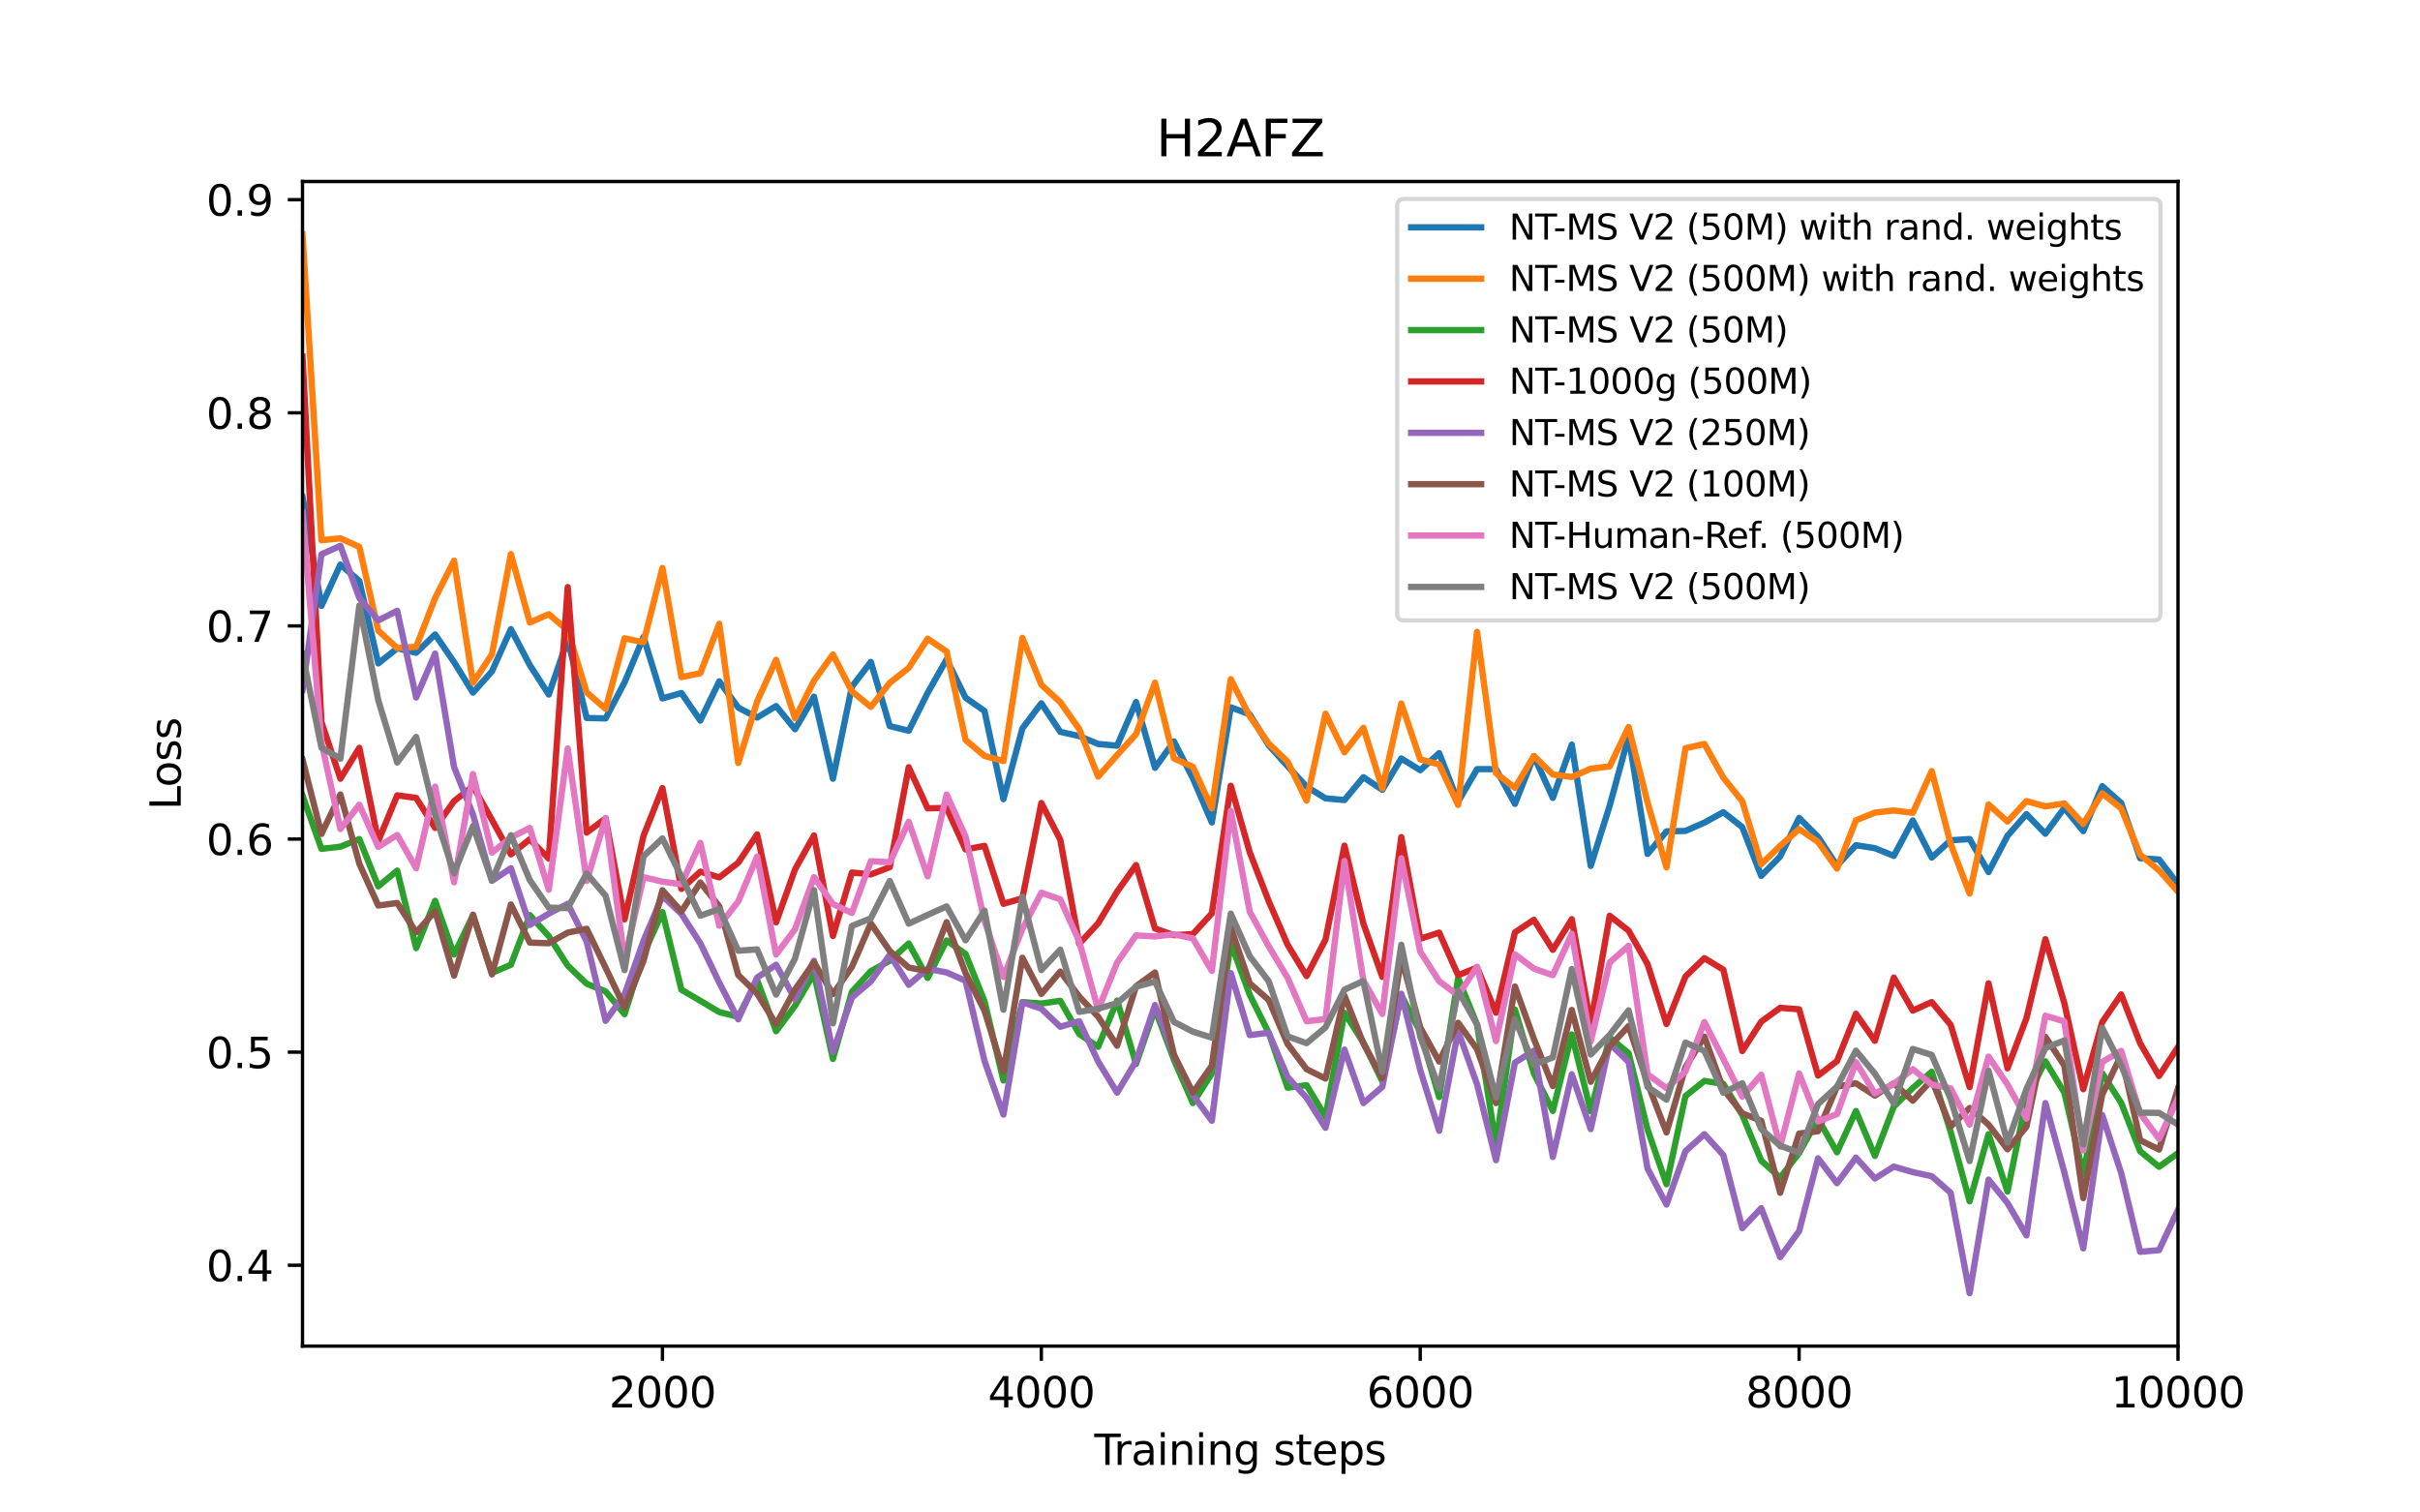 <?xml version="1.0" encoding="utf-8" standalone="no"?>
<!DOCTYPE svg PUBLIC "-//W3C//DTD SVG 1.1//EN"
  "http://www.w3.org/Graphics/SVG/1.1/DTD/svg11.dtd">
<svg xmlns:xlink="http://www.w3.org/1999/xlink" width="576pt" height="360pt" viewBox="0 0 576 360" xmlns="http://www.w3.org/2000/svg" version="1.1">
 <defs>
  <style type="text/css">*{stroke-linejoin: round; stroke-linecap: butt}</style>
 </defs>
 <g id="figure_1">
  <g id="patch_1">
   <path d="M 0 360 
L 576 360 
L 576 0 
L 0 0 
z
" style="fill: #ffffff"/>
  </g>
  <g id="axes_1">
   <g id="patch_2">
    <path d="M 72 320.4 
L 518.4 320.4 
L 518.4 43.2 
L 72 43.2 
z
" style="fill: #ffffff"/>
   </g>
   <g id="matplotlib.axis_1">
    <g id="xtick_1">
     <g id="line2d_1">
      <defs>
       <path id="ma77ee28044" d="M 0 0 
L 0 3.5 
" style="stroke: #000000; stroke-width: 0.8"/>
      </defs>
      <g>
       <use xlink:href="#ma77ee28044" x="157.673" y="320.4" style="stroke: #000000; stroke-width: 0.8"/>
      </g>
     </g>
     <g id="text_1">
      <!-- 2000 -->
      <g transform="translate(144.948 334.998) scale(0.1 -0.1)">
       <defs>
        <path id="DejaVuSans-32" d="M 1228 531 
L 3431 531 
L 3431 0 
L 469 0 
L 469 531 
Q 828 903 1448 1529 
Q 2069 2156 2228 2338 
Q 2531 2678 2651 2914 
Q 2772 3150 2772 3378 
Q 2772 3750 2511 3984 
Q 2250 4219 1831 4219 
Q 1534 4219 1204 4116 
Q 875 4013 500 3803 
L 500 4441 
Q 881 4594 1212 4672 
Q 1544 4750 1819 4750 
Q 2544 4750 2975 4387 
Q 3406 4025 3406 3419 
Q 3406 3131 3298 2873 
Q 3191 2616 2906 2266 
Q 2828 2175 2409 1742 
Q 1991 1309 1228 531 
z
" transform="scale(0.016)"/>
        <path id="DejaVuSans-30" d="M 2034 4250 
Q 1547 4250 1301 3770 
Q 1056 3291 1056 2328 
Q 1056 1369 1301 889 
Q 1547 409 2034 409 
Q 2525 409 2770 889 
Q 3016 1369 3016 2328 
Q 3016 3291 2770 3770 
Q 2525 4250 2034 4250 
z
M 2034 4750 
Q 2819 4750 3233 4129 
Q 3647 3509 3647 2328 
Q 3647 1150 3233 529 
Q 2819 -91 2034 -91 
Q 1250 -91 836 529 
Q 422 1150 422 2328 
Q 422 3509 836 4129 
Q 1250 4750 2034 4750 
z
" transform="scale(0.016)"/>
       </defs>
       <use xlink:href="#DejaVuSans-32"/>
       <use xlink:href="#DejaVuSans-30" transform="translate(63.623 0)"/>
       <use xlink:href="#DejaVuSans-30" transform="translate(127.246 0)"/>
       <use xlink:href="#DejaVuSans-30" transform="translate(190.869 0)"/>
      </g>
     </g>
    </g>
    <g id="xtick_2">
     <g id="line2d_2">
      <g>
       <use xlink:href="#ma77ee28044" x="247.855" y="320.4" style="stroke: #000000; stroke-width: 0.8"/>
      </g>
     </g>
     <g id="text_2">
      <!-- 4000 -->
      <g transform="translate(235.13 334.998) scale(0.1 -0.1)">
       <defs>
        <path id="DejaVuSans-34" d="M 2419 4116 
L 825 1625 
L 2419 1625 
L 2419 4116 
z
M 2253 4666 
L 3047 4666 
L 3047 1625 
L 3713 1625 
L 3713 1100 
L 3047 1100 
L 3047 0 
L 2419 0 
L 2419 1100 
L 313 1100 
L 313 1709 
L 2253 4666 
z
" transform="scale(0.016)"/>
       </defs>
       <use xlink:href="#DejaVuSans-34"/>
       <use xlink:href="#DejaVuSans-30" transform="translate(63.623 0)"/>
       <use xlink:href="#DejaVuSans-30" transform="translate(127.246 0)"/>
       <use xlink:href="#DejaVuSans-30" transform="translate(190.869 0)"/>
      </g>
     </g>
    </g>
    <g id="xtick_3">
     <g id="line2d_3">
      <g>
       <use xlink:href="#ma77ee28044" x="338.036" y="320.4" style="stroke: #000000; stroke-width: 0.8"/>
      </g>
     </g>
     <g id="text_3">
      <!-- 6000 -->
      <g transform="translate(325.311 334.998) scale(0.1 -0.1)">
       <defs>
        <path id="DejaVuSans-36" d="M 2113 2584 
Q 1688 2584 1439 2293 
Q 1191 2003 1191 1497 
Q 1191 994 1439 701 
Q 1688 409 2113 409 
Q 2538 409 2786 701 
Q 3034 994 3034 1497 
Q 3034 2003 2786 2293 
Q 2538 2584 2113 2584 
z
M 3366 4563 
L 3366 3988 
Q 3128 4100 2886 4159 
Q 2644 4219 2406 4219 
Q 1781 4219 1451 3797 
Q 1122 3375 1075 2522 
Q 1259 2794 1537 2939 
Q 1816 3084 2150 3084 
Q 2853 3084 3261 2657 
Q 3669 2231 3669 1497 
Q 3669 778 3244 343 
Q 2819 -91 2113 -91 
Q 1303 -91 875 529 
Q 447 1150 447 2328 
Q 447 3434 972 4092 
Q 1497 4750 2381 4750 
Q 2619 4750 2861 4703 
Q 3103 4656 3366 4563 
z
" transform="scale(0.016)"/>
       </defs>
       <use xlink:href="#DejaVuSans-36"/>
       <use xlink:href="#DejaVuSans-30" transform="translate(63.623 0)"/>
       <use xlink:href="#DejaVuSans-30" transform="translate(127.246 0)"/>
       <use xlink:href="#DejaVuSans-30" transform="translate(190.869 0)"/>
      </g>
     </g>
    </g>
    <g id="xtick_4">
     <g id="line2d_4">
      <g>
       <use xlink:href="#ma77ee28044" x="428.218" y="320.4" style="stroke: #000000; stroke-width: 0.8"/>
      </g>
     </g>
     <g id="text_4">
      <!-- 8000 -->
      <g transform="translate(415.493 334.998) scale(0.1 -0.1)">
       <defs>
        <path id="DejaVuSans-38" d="M 2034 2216 
Q 1584 2216 1326 1975 
Q 1069 1734 1069 1313 
Q 1069 891 1326 650 
Q 1584 409 2034 409 
Q 2484 409 2743 651 
Q 3003 894 3003 1313 
Q 3003 1734 2745 1975 
Q 2488 2216 2034 2216 
z
M 1403 2484 
Q 997 2584 770 2862 
Q 544 3141 544 3541 
Q 544 4100 942 4425 
Q 1341 4750 2034 4750 
Q 2731 4750 3128 4425 
Q 3525 4100 3525 3541 
Q 3525 3141 3298 2862 
Q 3072 2584 2669 2484 
Q 3125 2378 3379 2068 
Q 3634 1759 3634 1313 
Q 3634 634 3220 271 
Q 2806 -91 2034 -91 
Q 1263 -91 848 271 
Q 434 634 434 1313 
Q 434 1759 690 2068 
Q 947 2378 1403 2484 
z
M 1172 3481 
Q 1172 3119 1398 2916 
Q 1625 2713 2034 2713 
Q 2441 2713 2670 2916 
Q 2900 3119 2900 3481 
Q 2900 3844 2670 4047 
Q 2441 4250 2034 4250 
Q 1625 4250 1398 4047 
Q 1172 3844 1172 3481 
z
" transform="scale(0.016)"/>
       </defs>
       <use xlink:href="#DejaVuSans-38"/>
       <use xlink:href="#DejaVuSans-30" transform="translate(63.623 0)"/>
       <use xlink:href="#DejaVuSans-30" transform="translate(127.246 0)"/>
       <use xlink:href="#DejaVuSans-30" transform="translate(190.869 0)"/>
      </g>
     </g>
    </g>
    <g id="xtick_5">
     <g id="line2d_5">
      <g>
       <use xlink:href="#ma77ee28044" x="518.4" y="320.4" style="stroke: #000000; stroke-width: 0.8"/>
      </g>
     </g>
     <g id="text_5">
      <!-- 10000 -->
      <g transform="translate(502.494 334.998) scale(0.1 -0.1)">
       <defs>
        <path id="DejaVuSans-31" d="M 794 531 
L 1825 531 
L 1825 4091 
L 703 3866 
L 703 4441 
L 1819 4666 
L 2450 4666 
L 2450 531 
L 3481 531 
L 3481 0 
L 794 0 
L 794 531 
z
" transform="scale(0.016)"/>
       </defs>
       <use xlink:href="#DejaVuSans-31"/>
       <use xlink:href="#DejaVuSans-30" transform="translate(63.623 0)"/>
       <use xlink:href="#DejaVuSans-30" transform="translate(127.246 0)"/>
       <use xlink:href="#DejaVuSans-30" transform="translate(190.869 0)"/>
       <use xlink:href="#DejaVuSans-30" transform="translate(254.492 0)"/>
      </g>
     </g>
    </g>
    <g id="text_6">
     <!-- Training steps -->
     <g transform="translate(260.465 348.677) scale(0.1 -0.1)">
      <defs>
       <path id="DejaVuSans-54" d="M -19 4666 
L 3928 4666 
L 3928 4134 
L 2272 4134 
L 2272 0 
L 1638 0 
L 1638 4134 
L -19 4134 
L -19 4666 
z
" transform="scale(0.016)"/>
       <path id="DejaVuSans-72" d="M 2631 2963 
Q 2534 3019 2420 3045 
Q 2306 3072 2169 3072 
Q 1681 3072 1420 2755 
Q 1159 2438 1159 1844 
L 1159 0 
L 581 0 
L 581 3500 
L 1159 3500 
L 1159 2956 
Q 1341 3275 1631 3429 
Q 1922 3584 2338 3584 
Q 2397 3584 2469 3576 
Q 2541 3569 2628 3553 
L 2631 2963 
z
" transform="scale(0.016)"/>
       <path id="DejaVuSans-61" d="M 2194 1759 
Q 1497 1759 1228 1600 
Q 959 1441 959 1056 
Q 959 750 1161 570 
Q 1363 391 1709 391 
Q 2188 391 2477 730 
Q 2766 1069 2766 1631 
L 2766 1759 
L 2194 1759 
z
M 3341 1997 
L 3341 0 
L 2766 0 
L 2766 531 
Q 2569 213 2275 61 
Q 1981 -91 1556 -91 
Q 1019 -91 701 211 
Q 384 513 384 1019 
Q 384 1609 779 1909 
Q 1175 2209 1959 2209 
L 2766 2209 
L 2766 2266 
Q 2766 2663 2505 2880 
Q 2244 3097 1772 3097 
Q 1472 3097 1187 3025 
Q 903 2953 641 2809 
L 641 3341 
Q 956 3463 1253 3523 
Q 1550 3584 1831 3584 
Q 2591 3584 2966 3190 
Q 3341 2797 3341 1997 
z
" transform="scale(0.016)"/>
       <path id="DejaVuSans-69" d="M 603 3500 
L 1178 3500 
L 1178 0 
L 603 0 
L 603 3500 
z
M 603 4863 
L 1178 4863 
L 1178 4134 
L 603 4134 
L 603 4863 
z
" transform="scale(0.016)"/>
       <path id="DejaVuSans-6e" d="M 3513 2113 
L 3513 0 
L 2938 0 
L 2938 2094 
Q 2938 2591 2744 2837 
Q 2550 3084 2163 3084 
Q 1697 3084 1428 2787 
Q 1159 2491 1159 1978 
L 1159 0 
L 581 0 
L 581 3500 
L 1159 3500 
L 1159 2956 
Q 1366 3272 1645 3428 
Q 1925 3584 2291 3584 
Q 2894 3584 3203 3211 
Q 3513 2838 3513 2113 
z
" transform="scale(0.016)"/>
       <path id="DejaVuSans-67" d="M 2906 1791 
Q 2906 2416 2648 2759 
Q 2391 3103 1925 3103 
Q 1463 3103 1205 2759 
Q 947 2416 947 1791 
Q 947 1169 1205 825 
Q 1463 481 1925 481 
Q 2391 481 2648 825 
Q 2906 1169 2906 1791 
z
M 3481 434 
Q 3481 -459 3084 -895 
Q 2688 -1331 1869 -1331 
Q 1566 -1331 1297 -1286 
Q 1028 -1241 775 -1147 
L 775 -588 
Q 1028 -725 1275 -790 
Q 1522 -856 1778 -856 
Q 2344 -856 2625 -561 
Q 2906 -266 2906 331 
L 2906 616 
Q 2728 306 2450 153 
Q 2172 0 1784 0 
Q 1141 0 747 490 
Q 353 981 353 1791 
Q 353 2603 747 3093 
Q 1141 3584 1784 3584 
Q 2172 3584 2450 3431 
Q 2728 3278 2906 2969 
L 2906 3500 
L 3481 3500 
L 3481 434 
z
" transform="scale(0.016)"/>
       <path id="DejaVuSans-20" transform="scale(0.016)"/>
       <path id="DejaVuSans-73" d="M 2834 3397 
L 2834 2853 
Q 2591 2978 2328 3040 
Q 2066 3103 1784 3103 
Q 1356 3103 1142 2972 
Q 928 2841 928 2578 
Q 928 2378 1081 2264 
Q 1234 2150 1697 2047 
L 1894 2003 
Q 2506 1872 2764 1633 
Q 3022 1394 3022 966 
Q 3022 478 2636 193 
Q 2250 -91 1575 -91 
Q 1294 -91 989 -36 
Q 684 19 347 128 
L 347 722 
Q 666 556 975 473 
Q 1284 391 1588 391 
Q 1994 391 2212 530 
Q 2431 669 2431 922 
Q 2431 1156 2273 1281 
Q 2116 1406 1581 1522 
L 1381 1569 
Q 847 1681 609 1914 
Q 372 2147 372 2553 
Q 372 3047 722 3315 
Q 1072 3584 1716 3584 
Q 2034 3584 2315 3537 
Q 2597 3491 2834 3397 
z
" transform="scale(0.016)"/>
       <path id="DejaVuSans-74" d="M 1172 4494 
L 1172 3500 
L 2356 3500 
L 2356 3053 
L 1172 3053 
L 1172 1153 
Q 1172 725 1289 603 
Q 1406 481 1766 481 
L 2356 481 
L 2356 0 
L 1766 0 
Q 1100 0 847 248 
Q 594 497 594 1153 
L 594 3053 
L 172 3053 
L 172 3500 
L 594 3500 
L 594 4494 
L 1172 4494 
z
" transform="scale(0.016)"/>
       <path id="DejaVuSans-65" d="M 3597 1894 
L 3597 1613 
L 953 1613 
Q 991 1019 1311 708 
Q 1631 397 2203 397 
Q 2534 397 2845 478 
Q 3156 559 3463 722 
L 3463 178 
Q 3153 47 2828 -22 
Q 2503 -91 2169 -91 
Q 1331 -91 842 396 
Q 353 884 353 1716 
Q 353 2575 817 3079 
Q 1281 3584 2069 3584 
Q 2775 3584 3186 3129 
Q 3597 2675 3597 1894 
z
M 3022 2063 
Q 3016 2534 2758 2815 
Q 2500 3097 2075 3097 
Q 1594 3097 1305 2825 
Q 1016 2553 972 2059 
L 3022 2063 
z
" transform="scale(0.016)"/>
       <path id="DejaVuSans-70" d="M 1159 525 
L 1159 -1331 
L 581 -1331 
L 581 3500 
L 1159 3500 
L 1159 2969 
Q 1341 3281 1617 3432 
Q 1894 3584 2278 3584 
Q 2916 3584 3314 3078 
Q 3713 2572 3713 1747 
Q 3713 922 3314 415 
Q 2916 -91 2278 -91 
Q 1894 -91 1617 61 
Q 1341 213 1159 525 
z
M 3116 1747 
Q 3116 2381 2855 2742 
Q 2594 3103 2138 3103 
Q 1681 3103 1420 2742 
Q 1159 2381 1159 1747 
Q 1159 1113 1420 752 
Q 1681 391 2138 391 
Q 2594 391 2855 752 
Q 3116 1113 3116 1747 
z
" transform="scale(0.016)"/>
      </defs>
      <use xlink:href="#DejaVuSans-54"/>
      <use xlink:href="#DejaVuSans-72" transform="translate(46.334 0)"/>
      <use xlink:href="#DejaVuSans-61" transform="translate(87.447 0)"/>
      <use xlink:href="#DejaVuSans-69" transform="translate(148.727 0)"/>
      <use xlink:href="#DejaVuSans-6e" transform="translate(176.51 0)"/>
      <use xlink:href="#DejaVuSans-69" transform="translate(239.889 0)"/>
      <use xlink:href="#DejaVuSans-6e" transform="translate(267.672 0)"/>
      <use xlink:href="#DejaVuSans-67" transform="translate(331.051 0)"/>
      <use xlink:href="#DejaVuSans-20" transform="translate(394.527 0)"/>
      <use xlink:href="#DejaVuSans-73" transform="translate(426.314 0)"/>
      <use xlink:href="#DejaVuSans-74" transform="translate(478.414 0)"/>
      <use xlink:href="#DejaVuSans-65" transform="translate(517.623 0)"/>
      <use xlink:href="#DejaVuSans-70" transform="translate(579.146 0)"/>
      <use xlink:href="#DejaVuSans-73" transform="translate(642.623 0)"/>
     </g>
    </g>
   </g>
   <g id="matplotlib.axis_2">
    <g id="ytick_1">
     <g id="line2d_6">
      <defs>
       <path id="m002fda97c6" d="M 0 0 
L -3.5 0 
" style="stroke: #000000; stroke-width: 0.8"/>
      </defs>
      <g>
       <use xlink:href="#m002fda97c6" x="72" y="301.155" style="stroke: #000000; stroke-width: 0.8"/>
      </g>
     </g>
     <g id="text_7">
      <!-- 0.4 -->
      <g transform="translate(49.097 304.954) scale(0.1 -0.1)">
       <defs>
        <path id="DejaVuSans-2e" d="M 684 794 
L 1344 794 
L 1344 0 
L 684 0 
L 684 794 
z
" transform="scale(0.016)"/>
       </defs>
       <use xlink:href="#DejaVuSans-30"/>
       <use xlink:href="#DejaVuSans-2e" transform="translate(63.623 0)"/>
       <use xlink:href="#DejaVuSans-34" transform="translate(95.41 0)"/>
      </g>
     </g>
    </g>
    <g id="ytick_2">
     <g id="line2d_7">
      <g>
       <use xlink:href="#m002fda97c6" x="72" y="250.43" style="stroke: #000000; stroke-width: 0.8"/>
      </g>
     </g>
     <g id="text_8">
      <!-- 0.5 -->
      <g transform="translate(49.097 254.23) scale(0.1 -0.1)">
       <defs>
        <path id="DejaVuSans-35" d="M 691 4666 
L 3169 4666 
L 3169 4134 
L 1269 4134 
L 1269 2991 
Q 1406 3038 1543 3061 
Q 1681 3084 1819 3084 
Q 2600 3084 3056 2656 
Q 3513 2228 3513 1497 
Q 3513 744 3044 326 
Q 2575 -91 1722 -91 
Q 1428 -91 1123 -41 
Q 819 9 494 109 
L 494 744 
Q 775 591 1075 516 
Q 1375 441 1709 441 
Q 2250 441 2565 725 
Q 2881 1009 2881 1497 
Q 2881 1984 2565 2268 
Q 2250 2553 1709 2553 
Q 1456 2553 1204 2497 
Q 953 2441 691 2322 
L 691 4666 
z
" transform="scale(0.016)"/>
       </defs>
       <use xlink:href="#DejaVuSans-30"/>
       <use xlink:href="#DejaVuSans-2e" transform="translate(63.623 0)"/>
       <use xlink:href="#DejaVuSans-35" transform="translate(95.41 0)"/>
      </g>
     </g>
    </g>
    <g id="ytick_3">
     <g id="line2d_8">
      <g>
       <use xlink:href="#m002fda97c6" x="72" y="199.706" style="stroke: #000000; stroke-width: 0.8"/>
      </g>
     </g>
     <g id="text_9">
      <!-- 0.6 -->
      <g transform="translate(49.097 203.505) scale(0.1 -0.1)">
       <use xlink:href="#DejaVuSans-30"/>
       <use xlink:href="#DejaVuSans-2e" transform="translate(63.623 0)"/>
       <use xlink:href="#DejaVuSans-36" transform="translate(95.41 0)"/>
      </g>
     </g>
    </g>
    <g id="ytick_4">
     <g id="line2d_9">
      <g>
       <use xlink:href="#m002fda97c6" x="72" y="148.981" style="stroke: #000000; stroke-width: 0.8"/>
      </g>
     </g>
     <g id="text_10">
      <!-- 0.7 -->
      <g transform="translate(49.097 152.78) scale(0.1 -0.1)">
       <defs>
        <path id="DejaVuSans-37" d="M 525 4666 
L 3525 4666 
L 3525 4397 
L 1831 0 
L 1172 0 
L 2766 4134 
L 525 4134 
L 525 4666 
z
" transform="scale(0.016)"/>
       </defs>
       <use xlink:href="#DejaVuSans-30"/>
       <use xlink:href="#DejaVuSans-2e" transform="translate(63.623 0)"/>
       <use xlink:href="#DejaVuSans-37" transform="translate(95.41 0)"/>
      </g>
     </g>
    </g>
    <g id="ytick_5">
     <g id="line2d_10">
      <g>
       <use xlink:href="#m002fda97c6" x="72" y="98.257" style="stroke: #000000; stroke-width: 0.8"/>
      </g>
     </g>
     <g id="text_11">
      <!-- 0.8 -->
      <g transform="translate(49.097 102.056) scale(0.1 -0.1)">
       <use xlink:href="#DejaVuSans-30"/>
       <use xlink:href="#DejaVuSans-2e" transform="translate(63.623 0)"/>
       <use xlink:href="#DejaVuSans-38" transform="translate(95.41 0)"/>
      </g>
     </g>
    </g>
    <g id="ytick_6">
     <g id="line2d_11">
      <g>
       <use xlink:href="#m002fda97c6" x="72" y="47.532" style="stroke: #000000; stroke-width: 0.8"/>
      </g>
     </g>
     <g id="text_12">
      <!-- 0.9 -->
      <g transform="translate(49.097 51.331) scale(0.1 -0.1)">
       <defs>
        <path id="DejaVuSans-39" d="M 703 97 
L 703 672 
Q 941 559 1184 500 
Q 1428 441 1663 441 
Q 2288 441 2617 861 
Q 2947 1281 2994 2138 
Q 2813 1869 2534 1725 
Q 2256 1581 1919 1581 
Q 1219 1581 811 2004 
Q 403 2428 403 3163 
Q 403 3881 828 4315 
Q 1253 4750 1959 4750 
Q 2769 4750 3195 4129 
Q 3622 3509 3622 2328 
Q 3622 1225 3098 567 
Q 2575 -91 1691 -91 
Q 1453 -91 1209 -44 
Q 966 3 703 97 
z
M 1959 2075 
Q 2384 2075 2632 2365 
Q 2881 2656 2881 3163 
Q 2881 3666 2632 3958 
Q 2384 4250 1959 4250 
Q 1534 4250 1286 3958 
Q 1038 3666 1038 3163 
Q 1038 2656 1286 2365 
Q 1534 2075 1959 2075 
z
" transform="scale(0.016)"/>
       </defs>
       <use xlink:href="#DejaVuSans-30"/>
       <use xlink:href="#DejaVuSans-2e" transform="translate(63.623 0)"/>
       <use xlink:href="#DejaVuSans-39" transform="translate(95.41 0)"/>
      </g>
     </g>
    </g>
    <g id="text_13">
     <!-- Loss -->
     <g transform="translate(43.017 192.767) rotate(-90) scale(0.1 -0.1)">
      <defs>
       <path id="DejaVuSans-4c" d="M 628 4666 
L 1259 4666 
L 1259 531 
L 3531 531 
L 3531 0 
L 628 0 
L 628 4666 
z
" transform="scale(0.016)"/>
       <path id="DejaVuSans-6f" d="M 1959 3097 
Q 1497 3097 1228 2736 
Q 959 2375 959 1747 
Q 959 1119 1226 758 
Q 1494 397 1959 397 
Q 2419 397 2687 759 
Q 2956 1122 2956 1747 
Q 2956 2369 2687 2733 
Q 2419 3097 1959 3097 
z
M 1959 3584 
Q 2709 3584 3137 3096 
Q 3566 2609 3566 1747 
Q 3566 888 3137 398 
Q 2709 -91 1959 -91 
Q 1206 -91 779 398 
Q 353 888 353 1747 
Q 353 2609 779 3096 
Q 1206 3584 1959 3584 
z
" transform="scale(0.016)"/>
      </defs>
      <use xlink:href="#DejaVuSans-4c"/>
      <use xlink:href="#DejaVuSans-6f" transform="translate(53.963 0)"/>
      <use xlink:href="#DejaVuSans-73" transform="translate(115.145 0)"/>
      <use xlink:href="#DejaVuSans-73" transform="translate(167.244 0)"/>
     </g>
    </g>
   </g>
   <g id="line2d_12">
    <path d="M 72 118.293 
L 76.509 144.213 
L 81.018 134.372 
L 85.527 138.278 
L 90.036 157.909 
L 94.545 154.307 
L 99.055 155.372 
L 103.564 151.01 
L 108.073 157.604 
L 112.582 164.858 
L 117.091 159.786 
L 121.6 149.742 
L 126.109 158.314 
L 130.618 165.314 
L 135.127 152.228 
L 139.636 170.894 
L 144.145 170.996 
L 148.655 162.423 
L 153.164 151.619 
L 157.673 166.228 
L 162.182 164.959 
L 166.691 171.503 
L 171.2 162.17 
L 175.709 168.409 
L 180.218 170.793 
L 184.727 168.054 
L 189.236 173.583 
L 193.745 165.822 
L 198.255 185.351 
L 202.764 163.438 
L 207.273 157.554 
L 211.782 172.822 
L 216.291 173.938 
L 220.8 164.909 
L 225.309 156.945 
L 229.818 166.075 
L 234.327 169.22 
L 238.836 190.22 
L 243.345 173.38 
L 247.855 167.394 
L 252.364 174.191 
L 256.873 175.206 
L 261.382 177.083 
L 265.891 177.488 
L 270.4 167.09 
L 274.909 182.764 
L 279.418 176.474 
L 283.927 185.249 
L 288.436 195.749 
L 292.945 168.358 
L 297.455 170.032 
L 301.964 177.387 
L 306.473 182.358 
L 310.982 187.228 
L 315.491 190.017 
L 320 190.423 
L 324.509 184.996 
L 329.018 187.988 
L 333.527 180.532 
L 338.036 183.322 
L 342.545 179.264 
L 347.055 190.829 
L 351.564 183.068 
L 356.073 183.068 
L 360.582 191.336 
L 365.091 179.974 
L 369.6 189.916 
L 374.109 177.235 
L 378.618 206.097 
L 383.127 191.793 
L 387.636 175.257 
L 392.145 203.257 
L 396.655 197.88 
L 401.164 197.778 
L 405.673 195.8 
L 410.182 193.314 
L 414.691 196.865 
L 419.2 208.481 
L 423.709 203.865 
L 428.218 194.684 
L 432.727 199.199 
L 437.236 206.046 
L 441.745 201.177 
L 446.255 201.887 
L 450.764 203.713 
L 455.273 195.293 
L 459.782 204.119 
L 464.291 200.01 
L 468.8 199.706 
L 473.309 207.568 
L 477.818 198.945 
L 482.327 193.771 
L 486.836 198.438 
L 491.345 192.3 
L 495.855 197.829 
L 500.364 187.126 
L 504.873 191.133 
L 509.382 204.271 
L 513.891 204.575 
L 518.4 210.459 
" clip-path="url(#p6b0ca546bc)" style="fill: none; stroke: #1f77b4; stroke-width: 1.5; stroke-linecap: square"/>
   </g>
   <g id="line2d_13">
    <path d="M 72 55.8 
L 76.509 128.59 
L 81.018 128.133 
L 85.527 130.162 
L 90.036 150.097 
L 94.545 154.257 
L 99.055 153.952 
L 103.564 142.336 
L 108.073 133.459 
L 112.582 162.525 
L 117.091 155.728 
L 121.6 131.887 
L 126.109 148.17 
L 130.618 146.191 
L 135.127 150.046 
L 139.636 164.807 
L 144.145 168.713 
L 148.655 151.923 
L 153.164 152.887 
L 157.673 135.184 
L 162.182 161.155 
L 166.691 160.242 
L 171.2 148.474 
L 175.709 181.597 
L 180.218 166.938 
L 184.727 157.046 
L 189.236 170.996 
L 193.745 162.017 
L 198.255 155.778 
L 202.764 164.554 
L 207.273 168.257 
L 211.782 162.525 
L 216.291 158.974 
L 220.8 152.025 
L 225.309 155.068 
L 229.818 176.119 
L 234.327 179.923 
L 238.836 181.141 
L 243.345 151.822 
L 247.855 162.981 
L 252.364 167.141 
L 256.873 173.532 
L 261.382 184.843 
L 265.891 179.72 
L 270.4 174.749 
L 274.909 162.474 
L 279.418 180.532 
L 283.927 182.51 
L 288.436 192.401 
L 292.945 161.662 
L 297.455 170.488 
L 301.964 176.981 
L 306.473 181.293 
L 310.982 190.575 
L 315.491 169.88 
L 320 179.061 
L 324.509 173.228 
L 329.018 187.684 
L 333.527 167.445 
L 338.036 180.735 
L 342.545 181.952 
L 347.055 191.59 
L 351.564 150.401 
L 356.073 184.032 
L 360.582 187.532 
L 365.091 179.923 
L 369.6 184.336 
L 374.109 184.945 
L 378.618 182.967 
L 383.127 182.409 
L 387.636 173.025 
L 392.145 191.032 
L 396.655 206.452 
L 401.164 178.097 
L 405.673 177.083 
L 410.182 185.097 
L 414.691 190.728 
L 419.2 205.691 
L 423.709 201.329 
L 428.218 197.322 
L 432.727 200.416 
L 437.236 206.757 
L 441.745 195.242 
L 446.255 193.416 
L 450.764 192.909 
L 455.273 193.467 
L 459.782 183.525 
L 464.291 200.872 
L 468.8 212.691 
L 473.309 191.488 
L 477.818 195.546 
L 482.327 190.677 
L 486.836 191.945 
L 491.345 191.235 
L 495.855 196.104 
L 500.364 188.851 
L 504.873 192.401 
L 509.382 203.409 
L 513.891 207.162 
L 518.4 212.235 
" clip-path="url(#p6b0ca546bc)" style="fill: none; stroke: #ff7f0e; stroke-width: 1.5; stroke-linecap: square"/>
   </g>
   <g id="line2d_14">
    <path d="M 72 189.358 
L 76.509 202.039 
L 81.018 201.532 
L 85.527 199.706 
L 90.036 210.967 
L 94.545 207.213 
L 99.055 225.677 
L 103.564 214.416 
L 108.073 227.199 
L 112.582 217.865 
L 117.091 231.561 
L 121.6 229.633 
L 126.109 217.814 
L 130.618 222.836 
L 135.127 229.836 
L 139.636 234.148 
L 144.145 235.974 
L 148.655 241.401 
L 153.164 227.097 
L 157.673 217.104 
L 162.182 235.568 
L 166.691 238.206 
L 171.2 240.894 
L 175.709 242.01 
L 180.218 233.286 
L 184.727 245.459 
L 189.236 239.372 
L 193.745 231.713 
L 198.255 252.054 
L 202.764 236.075 
L 207.273 231.155 
L 211.782 228.67 
L 216.291 224.561 
L 220.8 232.778 
L 225.309 223.851 
L 229.818 227.046 
L 234.327 238.307 
L 238.836 257.177 
L 243.345 238.51 
L 247.855 238.865 
L 252.364 238.206 
L 256.873 246.119 
L 261.382 249.162 
L 265.891 238.155 
L 270.4 253.22 
L 274.909 240.184 
L 279.418 252.257 
L 283.927 262.554 
L 288.436 255.503 
L 292.945 224.459 
L 297.455 236.786 
L 301.964 245.814 
L 306.473 258.901 
L 310.982 258.293 
L 315.491 265.8 
L 320 241.046 
L 324.509 248.148 
L 329.018 257.38 
L 333.527 236.887 
L 338.036 245.612 
L 342.545 261.133 
L 347.055 232.829 
L 351.564 243.887 
L 356.073 272.445 
L 360.582 240.286 
L 365.091 255.503 
L 369.6 264.43 
L 374.109 246.22 
L 378.618 264.481 
L 383.127 246.93 
L 387.636 250.684 
L 392.145 268.843 
L 396.655 281.88 
L 401.164 260.88 
L 405.673 257.278 
L 410.182 257.988 
L 414.691 265.394 
L 419.2 276.249 
L 423.709 280.307 
L 428.218 274.423 
L 432.727 266.307 
L 437.236 274.271 
L 441.745 264.43 
L 446.255 275.133 
L 450.764 263.365 
L 455.273 258.952 
L 459.782 255.097 
L 464.291 269.401 
L 468.8 285.938 
L 473.309 269.959 
L 477.818 283.604 
L 482.327 261.488 
L 486.836 252.612 
L 491.345 260.068 
L 495.855 279.546 
L 500.364 255.452 
L 504.873 262.503 
L 509.382 274.017 
L 513.891 277.72 
L 518.4 274.474 
" clip-path="url(#p6b0ca546bc)" style="fill: none; stroke: #2ca02c; stroke-width: 1.5; stroke-linecap: square"/>
   </g>
   <g id="line2d_15">
    <path d="M 72 84.865 
L 76.509 171.858 
L 81.018 185.351 
L 85.527 177.996 
L 90.036 200.162 
L 94.545 189.307 
L 99.055 189.916 
L 103.564 197.068 
L 108.073 190.677 
L 112.582 187.126 
L 117.091 195.141 
L 121.6 203.358 
L 126.109 199.757 
L 130.618 204.372 
L 135.127 139.749 
L 139.636 198.184 
L 144.145 194.786 
L 148.655 218.829 
L 153.164 198.945 
L 157.673 187.583 
L 162.182 211.575 
L 166.691 207.467 
L 171.2 208.836 
L 175.709 205.336 
L 180.218 198.59 
L 184.727 219.539 
L 189.236 206.909 
L 193.745 198.843 
L 198.255 222.786 
L 202.764 207.67 
L 207.273 208.126 
L 211.782 206.401 
L 216.291 182.612 
L 220.8 192.401 
L 225.309 192.3 
L 229.818 202.191 
L 234.327 201.329 
L 238.836 215.126 
L 243.345 213.807 
L 247.855 191.133 
L 252.364 199.858 
L 256.873 224.662 
L 261.382 219.742 
L 265.891 212.235 
L 270.4 205.894 
L 274.909 221.01 
L 279.418 222.583 
L 283.927 222.329 
L 288.436 217.409 
L 292.945 187.025 
L 297.455 202.851 
L 301.964 214.467 
L 306.473 224.865 
L 310.982 232.322 
L 315.491 223.648 
L 320 201.278 
L 324.509 219.843 
L 329.018 232.525 
L 333.527 199.249 
L 338.036 223.445 
L 342.545 221.974 
L 347.055 232.119 
L 351.564 230.293 
L 356.073 241.046 
L 360.582 221.923 
L 365.091 218.93 
L 369.6 226.083 
L 374.109 218.778 
L 378.618 243.735 
L 383.127 217.967 
L 387.636 221.517 
L 392.145 229.481 
L 396.655 243.735 
L 401.164 232.423 
L 405.673 228.061 
L 410.182 230.8 
L 414.691 250.177 
L 419.2 243.177 
L 423.709 239.88 
L 428.218 240.235 
L 432.727 256.01 
L 437.236 252.561 
L 441.745 241.3 
L 446.255 247.742 
L 450.764 232.677 
L 455.273 240.539 
L 459.782 238.51 
L 464.291 243.938 
L 468.8 258.749 
L 473.309 234.046 
L 477.818 254.286 
L 482.327 242.365 
L 486.836 223.546 
L 491.345 238.764 
L 495.855 259.257 
L 500.364 243.278 
L 504.873 236.684 
L 509.382 248.3 
L 513.891 256.112 
L 518.4 249.213 
" clip-path="url(#p6b0ca546bc)" style="fill: none; stroke: #d62728; stroke-width: 1.5; stroke-linecap: square"/>
   </g>
   <g id="line2d_16">
    <path d="M 72 164.199 
L 76.509 131.938 
L 81.018 129.909 
L 85.527 142.336 
L 90.036 147.662 
L 94.545 145.38 
L 99.055 166.025 
L 103.564 155.575 
L 108.073 182.561 
L 112.582 193.872 
L 117.091 209.648 
L 121.6 206.655 
L 126.109 220.148 
L 130.618 217.459 
L 135.127 215.126 
L 139.636 224.104 
L 144.145 242.974 
L 148.655 236.684 
L 153.164 223.952 
L 157.673 213.249 
L 162.182 217.51 
L 166.691 224.51 
L 171.2 233.894 
L 175.709 242.619 
L 180.218 232.677 
L 184.727 229.633 
L 189.236 237.851 
L 193.745 228.67 
L 198.255 250.38 
L 202.764 237.445 
L 207.273 233.59 
L 211.782 227.249 
L 216.291 234.401 
L 220.8 230.597 
L 225.309 231.459 
L 229.818 233.438 
L 234.327 252.51 
L 238.836 265.293 
L 243.345 238.561 
L 247.855 240.083 
L 252.364 244.394 
L 256.873 243.075 
L 261.382 252.662 
L 265.891 260.068 
L 270.4 252.561 
L 274.909 239.22 
L 279.418 251.242 
L 283.927 260.626 
L 288.436 266.764 
L 292.945 231.612 
L 297.455 246.372 
L 301.964 245.814 
L 306.473 256.365 
L 310.982 261.286 
L 315.491 268.438 
L 320 249.822 
L 324.509 262.554 
L 329.018 258.699 
L 333.527 236.532 
L 338.036 254.691 
L 342.545 269.148 
L 347.055 245.409 
L 351.564 258.09 
L 356.073 276.148 
L 360.582 252.916 
L 365.091 250.075 
L 369.6 275.387 
L 374.109 255.706 
L 378.618 268.742 
L 383.127 248.401 
L 387.636 252.764 
L 392.145 278.126 
L 396.655 286.699 
L 401.164 274.017 
L 405.673 269.959 
L 410.182 274.93 
L 414.691 292.329 
L 419.2 287.561 
L 423.709 299.228 
L 428.218 293.039 
L 432.727 275.691 
L 437.236 281.626 
L 441.745 275.539 
L 446.255 280.51 
L 450.764 277.67 
L 455.273 278.988 
L 459.782 279.952 
L 464.291 283.909 
L 468.8 307.8 
L 473.309 280.764 
L 477.818 286.343 
L 482.327 294.054 
L 486.836 262.554 
L 491.345 279.039 
L 495.855 297.148 
L 500.364 265.394 
L 504.873 279.191 
L 509.382 297.959 
L 513.891 297.554 
L 518.4 287.967 
" clip-path="url(#p6b0ca546bc)" style="fill: none; stroke: #9467bd; stroke-width: 1.5; stroke-linecap: square"/>
   </g>
   <g id="line2d_17">
    <path d="M 72 180.786 
L 76.509 198.488 
L 81.018 189.104 
L 85.527 205.59 
L 90.036 215.532 
L 94.545 214.923 
L 99.055 221.923 
L 103.564 216.901 
L 108.073 232.22 
L 112.582 217.713 
L 117.091 231.916 
L 121.6 215.278 
L 126.109 224.358 
L 130.618 224.51 
L 135.127 221.974 
L 139.636 221.061 
L 144.145 230.343 
L 148.655 239.778 
L 153.164 228.72 
L 157.673 211.88 
L 162.182 216.952 
L 166.691 210.054 
L 171.2 215.735 
L 175.709 232.068 
L 180.218 236.481 
L 184.727 243.786 
L 189.236 235.517 
L 193.745 229.075 
L 198.255 236.633 
L 202.764 230.141 
L 207.273 219.793 
L 211.782 226.336 
L 216.291 230.293 
L 220.8 231.155 
L 225.309 219.488 
L 229.818 231.612 
L 234.327 240.59 
L 238.836 255.046 
L 243.345 227.959 
L 247.855 236.583 
L 252.364 231.257 
L 256.873 237.191 
L 261.382 242.01 
L 265.891 248.909 
L 270.4 234.757 
L 274.909 231.459 
L 279.418 251.039 
L 283.927 260.068 
L 288.436 253.677 
L 292.945 220.757 
L 297.455 234.046 
L 301.964 238.003 
L 306.473 248.503 
L 310.982 254.488 
L 315.491 256.72 
L 320 236.988 
L 324.509 248.351 
L 329.018 256.619 
L 333.527 227.959 
L 338.036 244.546 
L 342.545 252.662 
L 347.055 243.43 
L 351.564 249.72 
L 356.073 262.554 
L 360.582 234.807 
L 365.091 247.286 
L 369.6 258.496 
L 374.109 240.387 
L 378.618 257.481 
L 383.127 249.061 
L 387.636 244.242 
L 392.145 257.786 
L 396.655 269.554 
L 401.164 254.032 
L 405.673 246.728 
L 410.182 259.257 
L 414.691 264.988 
L 419.2 266.764 
L 423.709 283.909 
L 428.218 269.807 
L 432.727 269.249 
L 437.236 258.648 
L 441.745 257.836 
L 446.255 260.778 
L 450.764 257.836 
L 455.273 261.996 
L 459.782 257.025 
L 464.291 268.133 
L 468.8 263.72 
L 473.309 267.677 
L 477.818 273.561 
L 482.327 268.184 
L 486.836 246.778 
L 491.345 253.626 
L 495.855 285.177 
L 500.364 260.525 
L 504.873 251.141 
L 509.382 271.38 
L 513.891 273.612 
L 518.4 259.054 
" clip-path="url(#p6b0ca546bc)" style="fill: none; stroke: #8c564b; stroke-width: 1.5; stroke-linecap: square"/>
   </g>
   <g id="line2d_18">
    <path d="M 72 121.945 
L 76.509 176.677 
L 81.018 197.322 
L 85.527 191.539 
L 90.036 201.583 
L 94.545 198.742 
L 99.055 206.655 
L 103.564 187.228 
L 108.073 210.003 
L 112.582 184.235 
L 117.091 202.952 
L 121.6 199.351 
L 126.109 197.068 
L 130.618 211.778 
L 135.127 178.148 
L 139.636 209.699 
L 144.145 194.684 
L 148.655 228.467 
L 153.164 208.786 
L 157.673 209.851 
L 162.182 210.459 
L 166.691 200.619 
L 171.2 220.351 
L 175.709 214.568 
L 180.218 203.865 
L 184.727 227.199 
L 189.236 221.162 
L 193.745 208.786 
L 198.255 215.177 
L 202.764 217.307 
L 207.273 204.981 
L 211.782 205.235 
L 216.291 195.597 
L 220.8 208.583 
L 225.309 189.104 
L 229.818 199.097 
L 234.327 219.184 
L 238.836 232.525 
L 243.345 221.112 
L 247.855 212.488 
L 252.364 214.061 
L 256.873 224.054 
L 261.382 240.336 
L 265.891 229.126 
L 270.4 222.633 
L 274.909 222.887 
L 279.418 222.38 
L 283.927 223.343 
L 288.436 231.104 
L 292.945 193.01 
L 297.455 217.003 
L 301.964 225.22 
L 306.473 232.728 
L 310.982 243.075 
L 315.491 242.568 
L 320 204.93 
L 324.509 233.387 
L 329.018 241.351 
L 333.527 204.271 
L 338.036 226.488 
L 342.545 233.539 
L 347.055 236.938 
L 351.564 230.09 
L 356.073 247.793 
L 360.582 227.148 
L 365.091 230.546 
L 369.6 232.119 
L 374.109 222.278 
L 378.618 247.894 
L 383.127 229.075 
L 387.636 225.119 
L 392.145 255.706 
L 396.655 259.003 
L 401.164 255.046 
L 405.673 243.278 
L 410.182 252.054 
L 414.691 261.032 
L 419.2 255.807 
L 423.709 272.901 
L 428.218 255.503 
L 432.727 266.916 
L 437.236 265.191 
L 441.745 252.814 
L 446.255 260.271 
L 450.764 257.988 
L 455.273 254.488 
L 459.782 258.141 
L 464.291 259.054 
L 468.8 267.677 
L 473.309 251.496 
L 477.818 258.141 
L 482.327 266.257 
L 486.836 241.757 
L 491.345 243.126 
L 495.855 273.814 
L 500.364 252.764 
L 504.873 250.126 
L 509.382 264.988 
L 513.891 271.075 
L 518.4 261.387 
" clip-path="url(#p6b0ca546bc)" style="fill: none; stroke: #e377c2; stroke-width: 1.5; stroke-linecap: square"/>
   </g>
   <g id="line2d_19">
    <path d="M 72 155.728 
L 76.509 177.945 
L 81.018 180.583 
L 85.527 144.112 
L 90.036 166.684 
L 94.545 181.496 
L 99.055 175.409 
L 103.564 193.974 
L 108.073 207.822 
L 112.582 196.612 
L 117.091 209.597 
L 121.6 198.793 
L 126.109 209.496 
L 130.618 216.039 
L 135.127 216.141 
L 139.636 207.923 
L 144.145 213.199 
L 148.655 230.901 
L 153.164 203.814 
L 157.673 199.554 
L 162.182 208.633 
L 166.691 217.967 
L 171.2 216.343 
L 175.709 226.286 
L 180.218 225.981 
L 184.727 236.735 
L 189.236 228.112 
L 193.745 211.88 
L 198.255 243.583 
L 202.764 220.401 
L 207.273 218.575 
L 211.782 209.699 
L 216.291 219.843 
L 220.8 217.764 
L 225.309 215.735 
L 229.818 223.8 
L 234.327 216.749 
L 238.836 240.336 
L 243.345 213.452 
L 247.855 230.901 
L 252.364 226.032 
L 256.873 240.843 
L 261.382 240.083 
L 265.891 238.764 
L 270.4 234.858 
L 274.909 233.641 
L 279.418 243.228 
L 283.927 245.561 
L 288.436 246.981 
L 292.945 217.459 
L 297.455 227.604 
L 301.964 233.539 
L 306.473 246.677 
L 310.982 248.3 
L 315.491 244.546 
L 320 235.568 
L 324.509 233.488 
L 329.018 255.148 
L 333.527 224.865 
L 338.036 246.728 
L 342.545 259.104 
L 347.055 235.822 
L 351.564 243.836 
L 356.073 261.235 
L 360.582 242.568 
L 365.091 253.372 
L 369.6 251.699 
L 374.109 230.648 
L 378.618 250.988 
L 383.127 246.322 
L 387.636 240.488 
L 392.145 258.699 
L 396.655 261.742 
L 401.164 248.148 
L 405.673 250.126 
L 410.182 260.119 
L 414.691 257.836 
L 419.2 268.742 
L 423.709 272.699 
L 428.218 274.372 
L 432.727 262.807 
L 437.236 258.648 
L 441.745 250.075 
L 446.255 255.554 
L 450.764 262.655 
L 455.273 249.67 
L 459.782 251.09 
L 464.291 261.59 
L 468.8 276.351 
L 473.309 254.843 
L 477.818 271.938 
L 482.327 259.206 
L 486.836 249.467 
L 491.345 247.641 
L 495.855 272.394 
L 500.364 244.648 
L 504.873 253.474 
L 509.382 264.836 
L 513.891 264.887 
L 518.4 267.677 
" clip-path="url(#p6b0ca546bc)" style="fill: none; stroke: #7f7f7f; stroke-width: 1.5; stroke-linecap: square"/>
   </g>
   <g id="patch_3">
    <path d="M 72 320.4 
L 72 43.2 
" style="fill: none; stroke: #000000; stroke-width: 0.8; stroke-linejoin: miter; stroke-linecap: square"/>
   </g>
   <g id="patch_4">
    <path d="M 518.4 320.4 
L 518.4 43.2 
" style="fill: none; stroke: #000000; stroke-width: 0.8; stroke-linejoin: miter; stroke-linecap: square"/>
   </g>
   <g id="patch_5">
    <path d="M 72 320.4 
L 518.4 320.4 
" style="fill: none; stroke: #000000; stroke-width: 0.8; stroke-linejoin: miter; stroke-linecap: square"/>
   </g>
   <g id="patch_6">
    <path d="M 72 43.2 
L 518.4 43.2 
" style="fill: none; stroke: #000000; stroke-width: 0.8; stroke-linejoin: miter; stroke-linecap: square"/>
   </g>
   <g id="text_14">
    <!-- H2AFZ -->
    <g transform="translate(275.205 37.2) scale(0.12 -0.12)">
     <defs>
      <path id="DejaVuSans-48" d="M 628 4666 
L 1259 4666 
L 1259 2753 
L 3553 2753 
L 3553 4666 
L 4184 4666 
L 4184 0 
L 3553 0 
L 3553 2222 
L 1259 2222 
L 1259 0 
L 628 0 
L 628 4666 
z
" transform="scale(0.016)"/>
      <path id="DejaVuSans-41" d="M 2188 4044 
L 1331 1722 
L 3047 1722 
L 2188 4044 
z
M 1831 4666 
L 2547 4666 
L 4325 0 
L 3669 0 
L 3244 1197 
L 1141 1197 
L 716 0 
L 50 0 
L 1831 4666 
z
" transform="scale(0.016)"/>
      <path id="DejaVuSans-46" d="M 628 4666 
L 3309 4666 
L 3309 4134 
L 1259 4134 
L 1259 2759 
L 3109 2759 
L 3109 2228 
L 1259 2228 
L 1259 0 
L 628 0 
L 628 4666 
z
" transform="scale(0.016)"/>
      <path id="DejaVuSans-5a" d="M 359 4666 
L 4025 4666 
L 4025 4184 
L 1075 531 
L 4097 531 
L 4097 0 
L 288 0 
L 288 481 
L 3238 4134 
L 359 4134 
L 359 4666 
z
" transform="scale(0.016)"/>
     </defs>
     <use xlink:href="#DejaVuSans-48"/>
     <use xlink:href="#DejaVuSans-32" transform="translate(75.195 0)"/>
     <use xlink:href="#DejaVuSans-41" transform="translate(138.818 0)"/>
     <use xlink:href="#DejaVuSans-46" transform="translate(207.227 0)"/>
     <use xlink:href="#DejaVuSans-5a" transform="translate(264.746 0)"/>
    </g>
   </g>
   <g id="legend_1">
    <g id="patch_7">
     <path d="M 334.211 147.679 
L 512.569 147.679 
Q 514.235 147.679 514.235 146.013 
L 514.235 49.031 
Q 514.235 47.365 512.569 47.365 
L 334.211 47.365 
Q 332.545 47.365 332.545 49.031 
L 332.545 146.013 
Q 332.545 147.679 334.211 147.679 
z
" style="fill: #ffffff; opacity: 0.8; stroke: #cccccc; stroke-linejoin: miter"/>
    </g>
    <g id="line2d_20">
     <path d="M 335.877 54.111 
L 344.207 54.111 
L 352.537 54.111 
" style="fill: none; stroke: #1f77b4; stroke-width: 1.5; stroke-linecap: square"/>
    </g>
    <g id="text_15">
     <!-- NT-MS V2 (50M) with rand. weights -->
     <g transform="translate(359.201 57.026) scale(0.083 -0.083)">
      <defs>
       <path id="DejaVuSans-4e" d="M 628 4666 
L 1478 4666 
L 3547 763 
L 3547 4666 
L 4159 4666 
L 4159 0 
L 3309 0 
L 1241 3903 
L 1241 0 
L 628 0 
L 628 4666 
z
" transform="scale(0.016)"/>
       <path id="DejaVuSans-2d" d="M 313 2009 
L 1997 2009 
L 1997 1497 
L 313 1497 
L 313 2009 
z
" transform="scale(0.016)"/>
       <path id="DejaVuSans-4d" d="M 628 4666 
L 1569 4666 
L 2759 1491 
L 3956 4666 
L 4897 4666 
L 4897 0 
L 4281 0 
L 4281 4097 
L 3078 897 
L 2444 897 
L 1241 4097 
L 1241 0 
L 628 0 
L 628 4666 
z
" transform="scale(0.016)"/>
       <path id="DejaVuSans-53" d="M 3425 4513 
L 3425 3897 
Q 3066 4069 2747 4153 
Q 2428 4238 2131 4238 
Q 1616 4238 1336 4038 
Q 1056 3838 1056 3469 
Q 1056 3159 1242 3001 
Q 1428 2844 1947 2747 
L 2328 2669 
Q 3034 2534 3370 2195 
Q 3706 1856 3706 1288 
Q 3706 609 3251 259 
Q 2797 -91 1919 -91 
Q 1588 -91 1214 -16 
Q 841 59 441 206 
L 441 856 
Q 825 641 1194 531 
Q 1563 422 1919 422 
Q 2459 422 2753 634 
Q 3047 847 3047 1241 
Q 3047 1584 2836 1778 
Q 2625 1972 2144 2069 
L 1759 2144 
Q 1053 2284 737 2584 
Q 422 2884 422 3419 
Q 422 4038 858 4394 
Q 1294 4750 2059 4750 
Q 2388 4750 2728 4690 
Q 3069 4631 3425 4513 
z
" transform="scale(0.016)"/>
       <path id="DejaVuSans-56" d="M 1831 0 
L 50 4666 
L 709 4666 
L 2188 738 
L 3669 4666 
L 4325 4666 
L 2547 0 
L 1831 0 
z
" transform="scale(0.016)"/>
       <path id="DejaVuSans-28" d="M 1984 4856 
Q 1566 4138 1362 3434 
Q 1159 2731 1159 2009 
Q 1159 1288 1364 580 
Q 1569 -128 1984 -844 
L 1484 -844 
Q 1016 -109 783 600 
Q 550 1309 550 2009 
Q 550 2706 781 3412 
Q 1013 4119 1484 4856 
L 1984 4856 
z
" transform="scale(0.016)"/>
       <path id="DejaVuSans-29" d="M 513 4856 
L 1013 4856 
Q 1481 4119 1714 3412 
Q 1947 2706 1947 2009 
Q 1947 1309 1714 600 
Q 1481 -109 1013 -844 
L 513 -844 
Q 928 -128 1133 580 
Q 1338 1288 1338 2009 
Q 1338 2731 1133 3434 
Q 928 4138 513 4856 
z
" transform="scale(0.016)"/>
       <path id="DejaVuSans-77" d="M 269 3500 
L 844 3500 
L 1563 769 
L 2278 3500 
L 2956 3500 
L 3675 769 
L 4391 3500 
L 4966 3500 
L 4050 0 
L 3372 0 
L 2619 2869 
L 1863 0 
L 1184 0 
L 269 3500 
z
" transform="scale(0.016)"/>
       <path id="DejaVuSans-68" d="M 3513 2113 
L 3513 0 
L 2938 0 
L 2938 2094 
Q 2938 2591 2744 2837 
Q 2550 3084 2163 3084 
Q 1697 3084 1428 2787 
Q 1159 2491 1159 1978 
L 1159 0 
L 581 0 
L 581 4863 
L 1159 4863 
L 1159 2956 
Q 1366 3272 1645 3428 
Q 1925 3584 2291 3584 
Q 2894 3584 3203 3211 
Q 3513 2838 3513 2113 
z
" transform="scale(0.016)"/>
       <path id="DejaVuSans-64" d="M 2906 2969 
L 2906 4863 
L 3481 4863 
L 3481 0 
L 2906 0 
L 2906 525 
Q 2725 213 2448 61 
Q 2172 -91 1784 -91 
Q 1150 -91 751 415 
Q 353 922 353 1747 
Q 353 2572 751 3078 
Q 1150 3584 1784 3584 
Q 2172 3584 2448 3432 
Q 2725 3281 2906 2969 
z
M 947 1747 
Q 947 1113 1208 752 
Q 1469 391 1925 391 
Q 2381 391 2643 752 
Q 2906 1113 2906 1747 
Q 2906 2381 2643 2742 
Q 2381 3103 1925 3103 
Q 1469 3103 1208 2742 
Q 947 2381 947 1747 
z
" transform="scale(0.016)"/>
      </defs>
      <use xlink:href="#DejaVuSans-4e"/>
      <use xlink:href="#DejaVuSans-54" transform="translate(74.805 0)"/>
      <use xlink:href="#DejaVuSans-2d" transform="translate(126.764 0)"/>
      <use xlink:href="#DejaVuSans-4d" transform="translate(162.848 0)"/>
      <use xlink:href="#DejaVuSans-53" transform="translate(249.127 0)"/>
      <use xlink:href="#DejaVuSans-20" transform="translate(312.604 0)"/>
      <use xlink:href="#DejaVuSans-56" transform="translate(344.391 0)"/>
      <use xlink:href="#DejaVuSans-32" transform="translate(412.799 0)"/>
      <use xlink:href="#DejaVuSans-20" transform="translate(476.422 0)"/>
      <use xlink:href="#DejaVuSans-28" transform="translate(508.209 0)"/>
      <use xlink:href="#DejaVuSans-35" transform="translate(547.223 0)"/>
      <use xlink:href="#DejaVuSans-30" transform="translate(610.846 0)"/>
      <use xlink:href="#DejaVuSans-4d" transform="translate(674.469 0)"/>
      <use xlink:href="#DejaVuSans-29" transform="translate(760.748 0)"/>
      <use xlink:href="#DejaVuSans-20" transform="translate(799.762 0)"/>
      <use xlink:href="#DejaVuSans-77" transform="translate(831.549 0)"/>
      <use xlink:href="#DejaVuSans-69" transform="translate(913.336 0)"/>
      <use xlink:href="#DejaVuSans-74" transform="translate(941.119 0)"/>
      <use xlink:href="#DejaVuSans-68" transform="translate(980.328 0)"/>
      <use xlink:href="#DejaVuSans-20" transform="translate(1043.707 0)"/>
      <use xlink:href="#DejaVuSans-72" transform="translate(1075.494 0)"/>
      <use xlink:href="#DejaVuSans-61" transform="translate(1116.607 0)"/>
      <use xlink:href="#DejaVuSans-6e" transform="translate(1177.887 0)"/>
      <use xlink:href="#DejaVuSans-64" transform="translate(1241.266 0)"/>
      <use xlink:href="#DejaVuSans-2e" transform="translate(1304.742 0)"/>
      <use xlink:href="#DejaVuSans-20" transform="translate(1336.529 0)"/>
      <use xlink:href="#DejaVuSans-77" transform="translate(1368.316 0)"/>
      <use xlink:href="#DejaVuSans-65" transform="translate(1450.104 0)"/>
      <use xlink:href="#DejaVuSans-69" transform="translate(1511.627 0)"/>
      <use xlink:href="#DejaVuSans-67" transform="translate(1539.41 0)"/>
      <use xlink:href="#DejaVuSans-68" transform="translate(1602.887 0)"/>
      <use xlink:href="#DejaVuSans-74" transform="translate(1666.266 0)"/>
      <use xlink:href="#DejaVuSans-73" transform="translate(1705.475 0)"/>
     </g>
    </g>
    <g id="line2d_21">
     <path d="M 335.877 66.338 
L 344.207 66.338 
L 352.537 66.338 
" style="fill: none; stroke: #ff7f0e; stroke-width: 1.5; stroke-linecap: square"/>
    </g>
    <g id="text_16">
     <!-- NT-MS V2 (500M) with rand. weights -->
     <g transform="translate(359.201 69.253) scale(0.083 -0.083)">
      <use xlink:href="#DejaVuSans-4e"/>
      <use xlink:href="#DejaVuSans-54" transform="translate(74.805 0)"/>
      <use xlink:href="#DejaVuSans-2d" transform="translate(126.764 0)"/>
      <use xlink:href="#DejaVuSans-4d" transform="translate(162.848 0)"/>
      <use xlink:href="#DejaVuSans-53" transform="translate(249.127 0)"/>
      <use xlink:href="#DejaVuSans-20" transform="translate(312.604 0)"/>
      <use xlink:href="#DejaVuSans-56" transform="translate(344.391 0)"/>
      <use xlink:href="#DejaVuSans-32" transform="translate(412.799 0)"/>
      <use xlink:href="#DejaVuSans-20" transform="translate(476.422 0)"/>
      <use xlink:href="#DejaVuSans-28" transform="translate(508.209 0)"/>
      <use xlink:href="#DejaVuSans-35" transform="translate(547.223 0)"/>
      <use xlink:href="#DejaVuSans-30" transform="translate(610.846 0)"/>
      <use xlink:href="#DejaVuSans-30" transform="translate(674.469 0)"/>
      <use xlink:href="#DejaVuSans-4d" transform="translate(738.092 0)"/>
      <use xlink:href="#DejaVuSans-29" transform="translate(824.371 0)"/>
      <use xlink:href="#DejaVuSans-20" transform="translate(863.385 0)"/>
      <use xlink:href="#DejaVuSans-77" transform="translate(895.172 0)"/>
      <use xlink:href="#DejaVuSans-69" transform="translate(976.959 0)"/>
      <use xlink:href="#DejaVuSans-74" transform="translate(1004.742 0)"/>
      <use xlink:href="#DejaVuSans-68" transform="translate(1043.951 0)"/>
      <use xlink:href="#DejaVuSans-20" transform="translate(1107.33 0)"/>
      <use xlink:href="#DejaVuSans-72" transform="translate(1139.117 0)"/>
      <use xlink:href="#DejaVuSans-61" transform="translate(1180.23 0)"/>
      <use xlink:href="#DejaVuSans-6e" transform="translate(1241.51 0)"/>
      <use xlink:href="#DejaVuSans-64" transform="translate(1304.889 0)"/>
      <use xlink:href="#DejaVuSans-2e" transform="translate(1368.365 0)"/>
      <use xlink:href="#DejaVuSans-20" transform="translate(1400.152 0)"/>
      <use xlink:href="#DejaVuSans-77" transform="translate(1431.939 0)"/>
      <use xlink:href="#DejaVuSans-65" transform="translate(1513.727 0)"/>
      <use xlink:href="#DejaVuSans-69" transform="translate(1575.25 0)"/>
      <use xlink:href="#DejaVuSans-67" transform="translate(1603.033 0)"/>
      <use xlink:href="#DejaVuSans-68" transform="translate(1666.51 0)"/>
      <use xlink:href="#DejaVuSans-74" transform="translate(1729.889 0)"/>
      <use xlink:href="#DejaVuSans-73" transform="translate(1769.098 0)"/>
     </g>
    </g>
    <g id="line2d_22">
     <path d="M 335.877 78.565 
L 344.207 78.565 
L 352.537 78.565 
" style="fill: none; stroke: #2ca02c; stroke-width: 1.5; stroke-linecap: square"/>
    </g>
    <g id="text_17">
     <!-- NT-MS V2 (50M) -->
     <g transform="translate(359.201 81.48) scale(0.083 -0.083)">
      <use xlink:href="#DejaVuSans-4e"/>
      <use xlink:href="#DejaVuSans-54" transform="translate(74.805 0)"/>
      <use xlink:href="#DejaVuSans-2d" transform="translate(126.764 0)"/>
      <use xlink:href="#DejaVuSans-4d" transform="translate(162.848 0)"/>
      <use xlink:href="#DejaVuSans-53" transform="translate(249.127 0)"/>
      <use xlink:href="#DejaVuSans-20" transform="translate(312.604 0)"/>
      <use xlink:href="#DejaVuSans-56" transform="translate(344.391 0)"/>
      <use xlink:href="#DejaVuSans-32" transform="translate(412.799 0)"/>
      <use xlink:href="#DejaVuSans-20" transform="translate(476.422 0)"/>
      <use xlink:href="#DejaVuSans-28" transform="translate(508.209 0)"/>
      <use xlink:href="#DejaVuSans-35" transform="translate(547.223 0)"/>
      <use xlink:href="#DejaVuSans-30" transform="translate(610.846 0)"/>
      <use xlink:href="#DejaVuSans-4d" transform="translate(674.469 0)"/>
      <use xlink:href="#DejaVuSans-29" transform="translate(760.748 0)"/>
     </g>
    </g>
    <g id="line2d_23">
     <path d="M 335.877 90.792 
L 344.207 90.792 
L 352.537 90.792 
" style="fill: none; stroke: #d62728; stroke-width: 1.5; stroke-linecap: square"/>
    </g>
    <g id="text_18">
     <!-- NT-1000g (500M) -->
     <g transform="translate(359.201 93.707) scale(0.083 -0.083)">
      <use xlink:href="#DejaVuSans-4e"/>
      <use xlink:href="#DejaVuSans-54" transform="translate(74.805 0)"/>
      <use xlink:href="#DejaVuSans-2d" transform="translate(126.764 0)"/>
      <use xlink:href="#DejaVuSans-31" transform="translate(162.848 0)"/>
      <use xlink:href="#DejaVuSans-30" transform="translate(226.471 0)"/>
      <use xlink:href="#DejaVuSans-30" transform="translate(290.094 0)"/>
      <use xlink:href="#DejaVuSans-30" transform="translate(353.717 0)"/>
      <use xlink:href="#DejaVuSans-67" transform="translate(417.34 0)"/>
      <use xlink:href="#DejaVuSans-20" transform="translate(480.816 0)"/>
      <use xlink:href="#DejaVuSans-28" transform="translate(512.604 0)"/>
      <use xlink:href="#DejaVuSans-35" transform="translate(551.617 0)"/>
      <use xlink:href="#DejaVuSans-30" transform="translate(615.24 0)"/>
      <use xlink:href="#DejaVuSans-30" transform="translate(678.863 0)"/>
      <use xlink:href="#DejaVuSans-4d" transform="translate(742.486 0)"/>
      <use xlink:href="#DejaVuSans-29" transform="translate(828.766 0)"/>
     </g>
    </g>
    <g id="line2d_24">
     <path d="M 335.877 103.019 
L 344.207 103.019 
L 352.537 103.019 
" style="fill: none; stroke: #9467bd; stroke-width: 1.5; stroke-linecap: square"/>
    </g>
    <g id="text_19">
     <!-- NT-MS V2 (250M) -->
     <g transform="translate(359.201 105.934) scale(0.083 -0.083)">
      <use xlink:href="#DejaVuSans-4e"/>
      <use xlink:href="#DejaVuSans-54" transform="translate(74.805 0)"/>
      <use xlink:href="#DejaVuSans-2d" transform="translate(126.764 0)"/>
      <use xlink:href="#DejaVuSans-4d" transform="translate(162.848 0)"/>
      <use xlink:href="#DejaVuSans-53" transform="translate(249.127 0)"/>
      <use xlink:href="#DejaVuSans-20" transform="translate(312.604 0)"/>
      <use xlink:href="#DejaVuSans-56" transform="translate(344.391 0)"/>
      <use xlink:href="#DejaVuSans-32" transform="translate(412.799 0)"/>
      <use xlink:href="#DejaVuSans-20" transform="translate(476.422 0)"/>
      <use xlink:href="#DejaVuSans-28" transform="translate(508.209 0)"/>
      <use xlink:href="#DejaVuSans-32" transform="translate(547.223 0)"/>
      <use xlink:href="#DejaVuSans-35" transform="translate(610.846 0)"/>
      <use xlink:href="#DejaVuSans-30" transform="translate(674.469 0)"/>
      <use xlink:href="#DejaVuSans-4d" transform="translate(738.092 0)"/>
      <use xlink:href="#DejaVuSans-29" transform="translate(824.371 0)"/>
     </g>
    </g>
    <g id="line2d_25">
     <path d="M 335.877 115.245 
L 344.207 115.245 
L 352.537 115.245 
" style="fill: none; stroke: #8c564b; stroke-width: 1.5; stroke-linecap: square"/>
    </g>
    <g id="text_20">
     <!-- NT-MS V2 (100M) -->
     <g transform="translate(359.201 118.161) scale(0.083 -0.083)">
      <use xlink:href="#DejaVuSans-4e"/>
      <use xlink:href="#DejaVuSans-54" transform="translate(74.805 0)"/>
      <use xlink:href="#DejaVuSans-2d" transform="translate(126.764 0)"/>
      <use xlink:href="#DejaVuSans-4d" transform="translate(162.848 0)"/>
      <use xlink:href="#DejaVuSans-53" transform="translate(249.127 0)"/>
      <use xlink:href="#DejaVuSans-20" transform="translate(312.604 0)"/>
      <use xlink:href="#DejaVuSans-56" transform="translate(344.391 0)"/>
      <use xlink:href="#DejaVuSans-32" transform="translate(412.799 0)"/>
      <use xlink:href="#DejaVuSans-20" transform="translate(476.422 0)"/>
      <use xlink:href="#DejaVuSans-28" transform="translate(508.209 0)"/>
      <use xlink:href="#DejaVuSans-31" transform="translate(547.223 0)"/>
      <use xlink:href="#DejaVuSans-30" transform="translate(610.846 0)"/>
      <use xlink:href="#DejaVuSans-30" transform="translate(674.469 0)"/>
      <use xlink:href="#DejaVuSans-4d" transform="translate(738.092 0)"/>
      <use xlink:href="#DejaVuSans-29" transform="translate(824.371 0)"/>
     </g>
    </g>
    <g id="line2d_26">
     <path d="M 335.877 127.472 
L 344.207 127.472 
L 352.537 127.472 
" style="fill: none; stroke: #e377c2; stroke-width: 1.5; stroke-linecap: square"/>
    </g>
    <g id="text_21">
     <!-- NT-Human-Ref. (500M) -->
     <g transform="translate(359.201 130.388) scale(0.083 -0.083)">
      <defs>
       <path id="DejaVuSans-75" d="M 544 1381 
L 544 3500 
L 1119 3500 
L 1119 1403 
Q 1119 906 1312 657 
Q 1506 409 1894 409 
Q 2359 409 2629 706 
Q 2900 1003 2900 1516 
L 2900 3500 
L 3475 3500 
L 3475 0 
L 2900 0 
L 2900 538 
Q 2691 219 2414 64 
Q 2138 -91 1772 -91 
Q 1169 -91 856 284 
Q 544 659 544 1381 
z
M 1991 3584 
L 1991 3584 
z
" transform="scale(0.016)"/>
       <path id="DejaVuSans-6d" d="M 3328 2828 
Q 3544 3216 3844 3400 
Q 4144 3584 4550 3584 
Q 5097 3584 5394 3201 
Q 5691 2819 5691 2113 
L 5691 0 
L 5113 0 
L 5113 2094 
Q 5113 2597 4934 2840 
Q 4756 3084 4391 3084 
Q 3944 3084 3684 2787 
Q 3425 2491 3425 1978 
L 3425 0 
L 2847 0 
L 2847 2094 
Q 2847 2600 2669 2842 
Q 2491 3084 2119 3084 
Q 1678 3084 1418 2786 
Q 1159 2488 1159 1978 
L 1159 0 
L 581 0 
L 581 3500 
L 1159 3500 
L 1159 2956 
Q 1356 3278 1631 3431 
Q 1906 3584 2284 3584 
Q 2666 3584 2933 3390 
Q 3200 3197 3328 2828 
z
" transform="scale(0.016)"/>
       <path id="DejaVuSans-52" d="M 2841 2188 
Q 3044 2119 3236 1894 
Q 3428 1669 3622 1275 
L 4263 0 
L 3584 0 
L 2988 1197 
Q 2756 1666 2539 1819 
Q 2322 1972 1947 1972 
L 1259 1972 
L 1259 0 
L 628 0 
L 628 4666 
L 2053 4666 
Q 2853 4666 3247 4331 
Q 3641 3997 3641 3322 
Q 3641 2881 3436 2590 
Q 3231 2300 2841 2188 
z
M 1259 4147 
L 1259 2491 
L 2053 2491 
Q 2509 2491 2742 2702 
Q 2975 2913 2975 3322 
Q 2975 3731 2742 3939 
Q 2509 4147 2053 4147 
L 1259 4147 
z
" transform="scale(0.016)"/>
       <path id="DejaVuSans-66" d="M 2375 4863 
L 2375 4384 
L 1825 4384 
Q 1516 4384 1395 4259 
Q 1275 4134 1275 3809 
L 1275 3500 
L 2222 3500 
L 2222 3053 
L 1275 3053 
L 1275 0 
L 697 0 
L 697 3053 
L 147 3053 
L 147 3500 
L 697 3500 
L 697 3744 
Q 697 4328 969 4595 
Q 1241 4863 1831 4863 
L 2375 4863 
z
" transform="scale(0.016)"/>
      </defs>
      <use xlink:href="#DejaVuSans-4e"/>
      <use xlink:href="#DejaVuSans-54" transform="translate(74.805 0)"/>
      <use xlink:href="#DejaVuSans-2d" transform="translate(126.764 0)"/>
      <use xlink:href="#DejaVuSans-48" transform="translate(162.848 0)"/>
      <use xlink:href="#DejaVuSans-75" transform="translate(238.043 0)"/>
      <use xlink:href="#DejaVuSans-6d" transform="translate(301.422 0)"/>
      <use xlink:href="#DejaVuSans-61" transform="translate(398.834 0)"/>
      <use xlink:href="#DejaVuSans-6e" transform="translate(460.113 0)"/>
      <use xlink:href="#DejaVuSans-2d" transform="translate(523.492 0)"/>
      <use xlink:href="#DejaVuSans-52" transform="translate(559.576 0)"/>
      <use xlink:href="#DejaVuSans-65" transform="translate(624.559 0)"/>
      <use xlink:href="#DejaVuSans-66" transform="translate(686.082 0)"/>
      <use xlink:href="#DejaVuSans-2e" transform="translate(714.037 0)"/>
      <use xlink:href="#DejaVuSans-20" transform="translate(745.824 0)"/>
      <use xlink:href="#DejaVuSans-28" transform="translate(777.611 0)"/>
      <use xlink:href="#DejaVuSans-35" transform="translate(816.625 0)"/>
      <use xlink:href="#DejaVuSans-30" transform="translate(880.248 0)"/>
      <use xlink:href="#DejaVuSans-30" transform="translate(943.871 0)"/>
      <use xlink:href="#DejaVuSans-4d" transform="translate(1007.494 0)"/>
      <use xlink:href="#DejaVuSans-29" transform="translate(1093.773 0)"/>
     </g>
    </g>
    <g id="line2d_27">
     <path d="M 335.877 139.699 
L 344.207 139.699 
L 352.537 139.699 
" style="fill: none; stroke: #7f7f7f; stroke-width: 1.5; stroke-linecap: square"/>
    </g>
    <g id="text_22">
     <!-- NT-MS V2 (500M) -->
     <g transform="translate(359.201 142.615) scale(0.083 -0.083)">
      <use xlink:href="#DejaVuSans-4e"/>
      <use xlink:href="#DejaVuSans-54" transform="translate(74.805 0)"/>
      <use xlink:href="#DejaVuSans-2d" transform="translate(126.764 0)"/>
      <use xlink:href="#DejaVuSans-4d" transform="translate(162.848 0)"/>
      <use xlink:href="#DejaVuSans-53" transform="translate(249.127 0)"/>
      <use xlink:href="#DejaVuSans-20" transform="translate(312.604 0)"/>
      <use xlink:href="#DejaVuSans-56" transform="translate(344.391 0)"/>
      <use xlink:href="#DejaVuSans-32" transform="translate(412.799 0)"/>
      <use xlink:href="#DejaVuSans-20" transform="translate(476.422 0)"/>
      <use xlink:href="#DejaVuSans-28" transform="translate(508.209 0)"/>
      <use xlink:href="#DejaVuSans-35" transform="translate(547.223 0)"/>
      <use xlink:href="#DejaVuSans-30" transform="translate(610.846 0)"/>
      <use xlink:href="#DejaVuSans-30" transform="translate(674.469 0)"/>
      <use xlink:href="#DejaVuSans-4d" transform="translate(738.092 0)"/>
      <use xlink:href="#DejaVuSans-29" transform="translate(824.371 0)"/>
     </g>
    </g>
   </g>
  </g>
 </g>
 <defs>
  <clipPath id="p6b0ca546bc">
   <rect x="72" y="43.2" width="446.4" height="277.2"/>
  </clipPath>
 </defs>
</svg>
